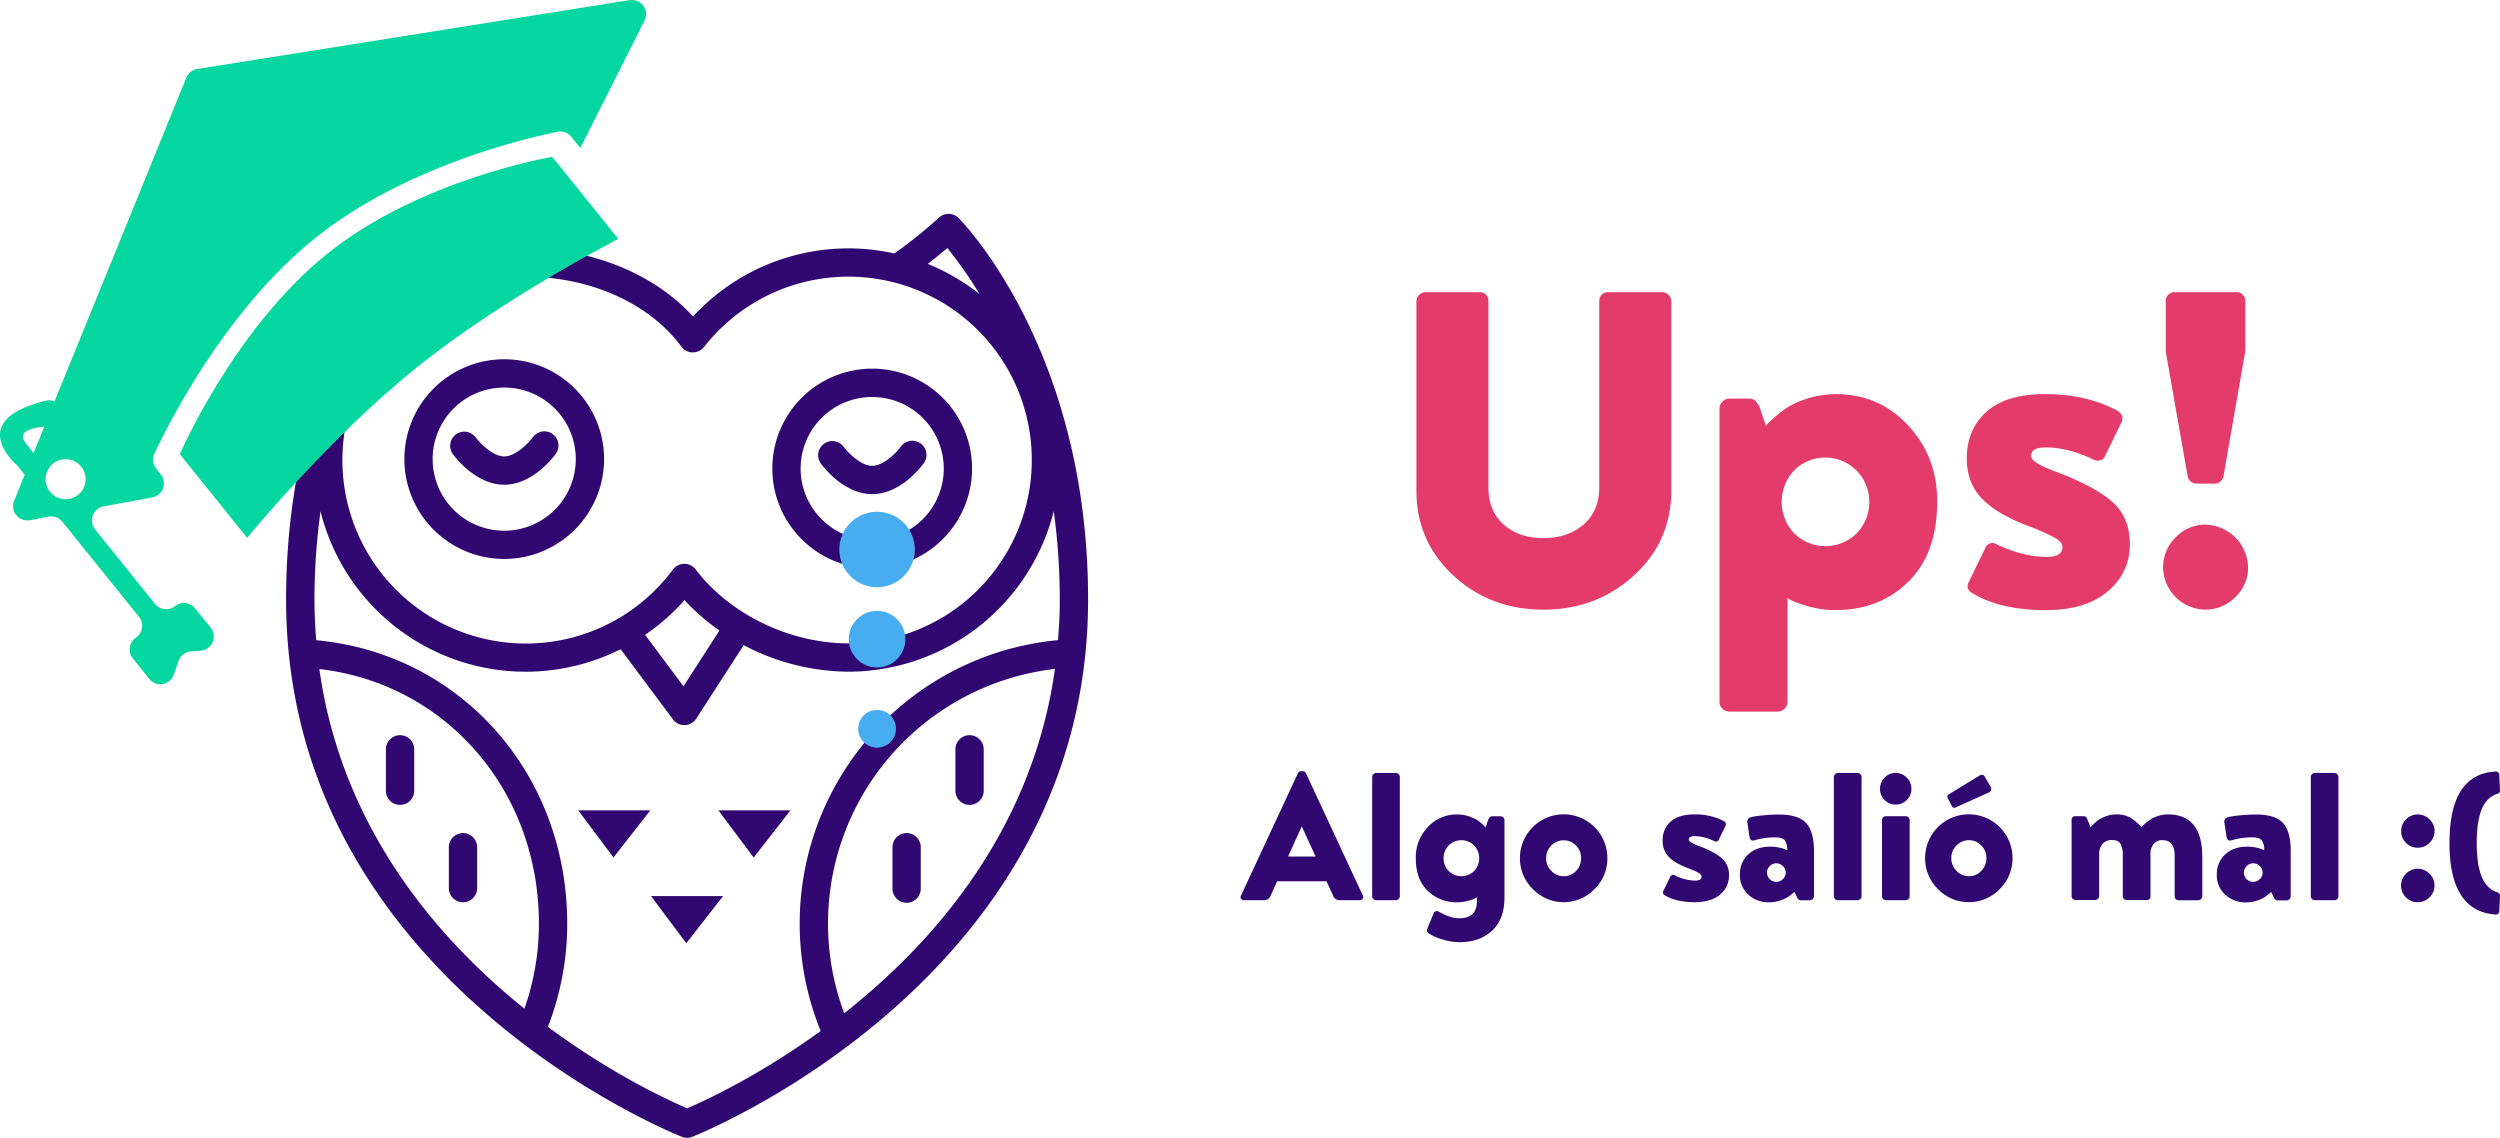 <svg id="Capa_1" data-name="Capa 1" xmlns="http://www.w3.org/2000/svg" viewBox="0 0 1292.4 588.18"><defs><style>.cls-1{fill:#310872;}.cls-2{fill:#e33b6a;}.cls-3{fill:#48acf0;}.cls-4{fill:#06d6a0;}</style></defs><polygon class="cls-1" points="317.15 443.3 336.19 418.92 298.9 418.92 317.15 443.3"/><polygon class="cls-1" points="389.61 443.3 408.65 418.92 371.37 418.92 389.61 443.3"/><polygon class="cls-1" points="354.79 487.61 373.83 463.22 336.54 463.22 354.79 487.61"/><path class="cls-1" d="M507.83,203.49a7.32,7.32,0,0,0-10.21-.19,257,257,0,0,1-23,18.5,109.19,109.19,0,0,0-104.1,32.55c-19.91-21.87-52.11-35.18-86.42-35.18a108.88,108.88,0,0,0-23.76,2.63,256.37,256.37,0,0,1-23-18.5,7.31,7.31,0,0,0-10.2.19c-2.75,2.77-67.17,69.37-67,197.84a279.42,279.42,0,0,0,1.47,28c0,.17,0,.35.06.52,18.51,175.65,201.21,247.87,203.16,248.61a7.25,7.25,0,0,0,5.24,0c2-.78,204.35-80.72,204.68-277.12C575,272.86,510.57,206.26,507.83,203.49ZM502,219a207,207,0,0,1,16.57,23.73,109.22,109.22,0,0,0-26.67-15.54C495.93,224,499.39,221.2,502,219ZM364.52,270c.05.07.12.12.17.19a5.37,5.37,0,0,0,.51.56,6.5,6.5,0,0,0,.53.52c.07.05.12.12.19.17a3.87,3.87,0,0,0,.37.24c.21.14.42.28.64.4a5.51,5.51,0,0,0,.65.31l.63.24a6.7,6.7,0,0,0,.74.19l.64.11a6,6,0,0,0,.74,0c.22,0,.44,0,.67,0s.48-.05.71-.09.45-.09.67-.15.48-.15.71-.24a6.39,6.39,0,0,0,.6-.26,8.1,8.1,0,0,0,.7-.42c.12-.07.24-.12.36-.2l.18-.17a6.66,6.66,0,0,0,.56-.5,6.82,6.82,0,0,0,.53-.55c.05-.06.12-.11.17-.18a94.79,94.79,0,1,1,74.67,153.19c-30.33,0-61.34-15-79-38.27l-.18-.19a6.89,6.89,0,0,0-.52-.56,6.77,6.77,0,0,0-.56-.51c-.07-.05-.12-.12-.19-.18s-.24-.13-.35-.21-.44-.28-.67-.4-.43-.2-.65-.29l-.64-.23c-.24-.07-.49-.12-.73-.17s-.43-.07-.65-.09a6.11,6.11,0,0,0-.74,0c-.22,0-.45,0-.67,0s-.47.06-.71.11a5.06,5.06,0,0,0-.67.17,5.69,5.69,0,0,0-.69.25,6,6,0,0,0-1.29.7,3.79,3.79,0,0,0-.34.2c-.07.06-.13.13-.2.18s-.37.34-.55.52a6.77,6.77,0,0,0-.51.56,1.71,1.71,0,0,0-.18.2,95,95,0,0,1-27.91,25.14,7.8,7.8,0,0,0-1.42.82l0,0A94.82,94.82,0,1,1,284.1,233.8C317.37,233.8,348.19,247.67,364.52,270Zm1.59,131a109.28,109.28,0,0,0,18.06,15.7l-18.58,28.83-19.85-26.59A109.49,109.49,0,0,0,366.11,401ZM233,219c2.59,2.21,6,5,10.08,8.18a109.42,109.42,0,0,0-26.54,15.44A208.77,208.77,0,0,1,233,219ZM177.35,436.62c65.29,7.57,113.49,62.62,113.49,131.59a131.79,131.79,0,0,1-7.49,44C237.61,575.41,188.73,518.09,177.35,436.62ZM367.48,663.71c-8.8-3.75-38.51-17.3-72-42.12a146.3,146.3,0,0,0,10-53.38c0-77.74-55.33-139.59-129.74-146.49-.54-6.67-.91-13.44-.92-20.41a338.1,338.1,0,0,1,3.13-46.24,109.27,109.27,0,0,0,155.13,71.3l27.09,36.31a7.3,7.3,0,0,0,5.86,2.95h.25a7.32,7.32,0,0,0,5.91-3.35l24.51-38A117.62,117.62,0,0,0,450.86,438,109.6,109.6,0,0,0,557,355a340.14,340.14,0,0,1,3.12,46.28c0,7-.39,13.73-.92,20.4a147.22,147.22,0,0,0-122.7,202.05C404.24,647.18,376,660.07,367.48,663.71Zm81.2-49.14a132.51,132.51,0,0,1,108.93-178C546,519.81,495.24,577.86,448.68,614.57Z" transform="translate(-12.25 -90.76)"/><path class="cls-1" d="M219.06,470.82a7.31,7.31,0,0,0-7.31,7.32v21.13a7.32,7.32,0,1,0,14.63,0V478.14A7.32,7.32,0,0,0,219.06,470.82Z" transform="translate(-12.25 -90.76)"/><path class="cls-1" d="M251.6,521.43a7.31,7.31,0,0,0-7.32,7.31v21.14a7.32,7.32,0,0,0,14.64,0V528.74A7.31,7.31,0,0,0,251.6,521.43Z" transform="translate(-12.25 -90.76)"/><path class="cls-1" d="M513.47,470.82a7.31,7.31,0,0,0-7.31,7.32v21.13a7.32,7.32,0,1,0,14.63,0V478.14A7.32,7.32,0,0,0,513.47,470.82Z" transform="translate(-12.25 -90.76)"/><path class="cls-1" d="M480.94,521.43a7.31,7.31,0,0,0-7.32,7.31v21.14a7.32,7.32,0,1,0,14.63,0V528.74A7.31,7.31,0,0,0,480.94,521.43Z" transform="translate(-12.25 -90.76)"/><path class="cls-2" d="M744.48,344.44V246.21a4.8,4.8,0,0,1,4.39-4.4H777.3a4.35,4.35,0,0,1,4.39,4.4v96.38q0,12.26,7.86,19.3t20.57,7.05q12.71,0,20.8-7.05t8.09-19.3V246.21a4.37,4.37,0,0,1,4.4-4.4h28.43a4.8,4.8,0,0,1,4.39,4.4v98.23q0,26.12-19.3,43.8t-46.81,17.68q-27.51,0-46.57-17.68T744.48,344.44Z" transform="translate(-12.25 -90.76)"/><path class="cls-2" d="M936.32,399.91v53.63a5.12,5.12,0,0,1-5.08,5.08h-25a5.12,5.12,0,0,1-5.08-5.08V301.91a5,5,0,0,1,1.5-3.47,4.75,4.75,0,0,1,3.58-1.61h10.4q3.71,0,5.55,5.31l3,8.78a11.93,11.93,0,0,1,1.5-1.73c.69-.69,2.16-2,4.39-3.93a43.86,43.86,0,0,1,7.28-5.08,50.09,50.09,0,0,1,22.89-5.67q22.41,0,37.44,16.18t15,39.3q0,27-15,41.6t-37.68,14.56a52.24,52.24,0,0,1-14.44-2.08Q939.32,402,936.32,399.91Zm3.47-66a23.75,23.75,0,0,0,0,32.59,23,23,0,0,0,32.24,0A23.29,23.29,0,0,0,972,334a22.89,22.89,0,0,0-32.24-.12Z" transform="translate(-12.25 -90.76)"/><path class="cls-2" d="M1069.92,406.15q-23.58,0-38.14-8.78-3.46-2.08-1.85-5.55l8.55-17.56a3.79,3.79,0,0,1,2.2-2.43,3.44,3.44,0,0,1,3.35.12q13.88,6.71,26.35,6.7,8.08,0,8.09-5.09,0-2.54-4-4.85a118.69,118.69,0,0,0-14.22-6.24q-16.18-6.24-23.69-14.22T1029,327.8q0-15,10.17-24.16t30.28-9.13q20.8,0,36.52,8.09,5.07,2.55,2.77,6.94l-8.32,17.1a3.17,3.17,0,0,1-2.2,2,4.61,4.61,0,0,1-3.35-.12q-13.41-6.47-25-6.47-7.64,0-7.63,4.39,0,3.46,12,7.86,19.41,7.17,29.24,15.25t9.82,22.66q0,14.55-11.44,24.27T1069.92,406.15Z" transform="translate(-12.25 -90.76)"/><path class="cls-2" d="M1130.48,384.2a21.52,21.52,0,0,1,6.47-15.61A20.68,20.68,0,0,1,1152.2,362a22.47,22.47,0,0,1,22.19,22.19,20.68,20.68,0,0,1-6.58,15.25,21.56,21.56,0,0,1-15.61,6.47,22.1,22.1,0,0,1-21.72-21.72Zm17.1-43.46a4.18,4.18,0,0,1-2.89-1.15,4.38,4.38,0,0,1-1.5-2.55l-11.33-64.48V246.21a4.42,4.42,0,0,1,1.27-3,4.1,4.1,0,0,1,3.13-1.39h32.36a4.09,4.09,0,0,1,3.12,1.39,4.42,4.42,0,0,1,1.27,3v25.88l-11.33,65a4.43,4.43,0,0,1-1.5,2.55,4.18,4.18,0,0,1-2.89,1.15Z" transform="translate(-12.25 -90.76)"/><path class="cls-1" d="M655.37,556.13a1.75,1.75,0,0,1-1.55-.76,1.56,1.56,0,0,1,0-1.69l29.41-63.23a1.62,1.62,0,0,1,1.59-1h.94a1.64,1.64,0,0,1,1.6,1l29.41,63.23a1.56,1.56,0,0,1-.05,1.69,1.74,1.74,0,0,1-1.55.76H704.7a3.55,3.55,0,0,1-3.28-2.35L698,546.35H672.47l-3.38,7.52a3.39,3.39,0,0,1-3.38,2.26Zm22.74-22.56h14.28l-7.14-15.5h-.09Z" transform="translate(-12.25 -90.76)"/><path class="cls-1" d="M721.62,554.06V492.42a2,2,0,0,1,.61-1.41,1.9,1.9,0,0,1,1.45-.66h10.15a1.92,1.92,0,0,1,1.46.66,2,2,0,0,1,.61,1.41v61.64a2,2,0,0,1-.61,1.46,2,2,0,0,1-1.46.61H723.68a2.08,2.08,0,0,1-2.06-2.07Z" transform="translate(-12.25 -90.76)"/><path class="cls-1" d="M790,514.78v39.94q0,11.26-6.43,17.19t-16.78,5.92a30,30,0,0,1-9.39-1.6,23,23,0,0,1-6.77-3.1,2.05,2.05,0,0,1-.47-2.44l3.29-7.89a1.72,1.72,0,0,1,1-.94A1.82,1.82,0,0,1,756,562q5.93,3.48,10.52,3.48,9.21,0,9.21-8.65v-2.25a11.83,11.83,0,0,1-4.18,1.78,21.75,21.75,0,0,1-5.87.85,21.3,21.3,0,0,1-15.37-5.92q-6.15-5.93-6.15-16.91a22.55,22.55,0,0,1,6.15-16,20.1,20.1,0,0,1,15.27-6.57,18.62,18.62,0,0,1,7.9,1.69,15.72,15.72,0,0,1,5.16,3.38l1.6,1.6,1.22-3.57c.5-1.44,1.25-2.17,2.26-2.17H788a1.91,1.91,0,0,1,1.45.66A2,2,0,0,1,790,514.78Zm-31.48,19.64a9,9,0,0,0,2.68,6.62,9.36,9.36,0,0,0,13.11,0,9.65,9.65,0,0,0,0-13.24,9.31,9.31,0,0,0-13.11,0A9.07,9.07,0,0,0,758.54,534.42Z" transform="translate(-12.25 -90.76)"/><path class="cls-1" d="M798,534.33a22.6,22.6,0,0,1,45.2,0,22.16,22.16,0,0,1-6.63,16.06,22.17,22.17,0,0,1-31.9,0A22.08,22.08,0,0,1,798,534.33Zm13.53,0a9.17,9.17,0,0,0,2.68,6.62,8.61,8.61,0,0,0,6.43,2.77A8.46,8.46,0,0,0,827,541a9.25,9.25,0,0,0,2.63-6.62,9,9,0,0,0-2.63-6.49,8.56,8.56,0,0,0-6.39-2.72,8.71,8.71,0,0,0-6.43,2.72A8.93,8.93,0,0,0,811.54,534.33Z" transform="translate(-12.25 -90.76)"/><path class="cls-1" d="M888.4,557.16q-9.58,0-15.5-3.57a1.6,1.6,0,0,1-.76-2.26l3.48-7.14a1.53,1.53,0,0,1,.89-1,1.42,1.42,0,0,1,1.37,0A24.59,24.59,0,0,0,888.59,546c2.19,0,3.29-.69,3.29-2.07,0-.69-.55-1.35-1.65-2a47.41,47.41,0,0,0-5.78-2.54q-6.57-2.53-9.63-5.78a11.65,11.65,0,0,1-3.05-8.31,12.56,12.56,0,0,1,4.13-9.82q4.14-3.72,12.31-3.71a32,32,0,0,1,14.85,3.28c1.38.69,1.75,1.63,1.13,2.82l-3.39,7a1.26,1.26,0,0,1-.89.79,1.82,1.82,0,0,1-1.36,0A23.45,23.45,0,0,0,888.4,523c-2.07,0-3.1.59-3.1,1.78q0,1.41,4.89,3.2,7.89,2.91,11.88,6.2a11.27,11.27,0,0,1,4,9.21,12.42,12.42,0,0,1-4.66,9.86Q896.76,557.16,888.4,557.16Z" transform="translate(-12.25 -90.76)"/><path class="cls-1" d="M916,553.21a13.4,13.4,0,0,1-4.28-10.33A13.6,13.6,0,0,1,916,532.45q4.32-4.05,11.65-4a19.85,19.85,0,0,1,4.32.47,16.25,16.25,0,0,1,3.19.94l1,.47a8.46,8.46,0,0,0-1.22-5.08c-.82-1.06-2.42-1.6-4.8-1.6a37.69,37.69,0,0,0-10.9,1.51q-2.25.75-2.63-2.26l-1-6.67a2.38,2.38,0,0,1,1.69-3,34,34,0,0,1,5.73-.89,83.28,83.28,0,0,1,8.74-.51q10,0,14.05,4.27T950,530.1v24a1.94,1.94,0,0,1-.66,1.46,2.08,2.08,0,0,1-1.41.61h-4.6a2.12,2.12,0,0,1-2-1.41l-1.41-2.92c-1.25,1.07-2.3,1.9-3.14,2.49a17.33,17.33,0,0,1-4,1.88,17.54,17.54,0,0,1-6,1A15.26,15.26,0,0,1,916,553.21Zm9.72-11.37a4.81,4.81,0,0,0,4.8,4.8,4.79,4.79,0,0,0,3.43-1.41,4.62,4.62,0,0,0,0-6.72,4.72,4.72,0,0,0-3.43-1.46,4.56,4.56,0,0,0-3.39,1.46A4.65,4.65,0,0,0,925.7,541.84Z" transform="translate(-12.25 -90.76)"/><path class="cls-1" d="M960.28,554.06V492.42a2,2,0,0,1,.61-1.41,1.94,1.94,0,0,1,1.46-.66H972.5A1.91,1.91,0,0,1,974,491a2,2,0,0,1,.61,1.41v61.64a2.08,2.08,0,0,1-2.06,2.07H962.35a2,2,0,0,1-1.46-.61A2,2,0,0,1,960.28,554.06Z" transform="translate(-12.25 -90.76)"/><path class="cls-1" d="M998,504.3a7.88,7.88,0,0,1-5.78,2.4,7.69,7.69,0,0,1-5.73-2.4,7.81,7.81,0,0,1-2.35-5.68,8.12,8.12,0,0,1,2.35-5.83,7.66,7.66,0,0,1,5.73-2.44,7.85,7.85,0,0,1,5.78,2.44,8,8,0,0,1,2.39,5.83A7.73,7.73,0,0,1,998,504.3Zm-12.83,49.76V514.78a1.93,1.93,0,0,1,.61-1.5,2.08,2.08,0,0,1,1.46-.57H997.4a2,2,0,0,1,1.45.57,1.93,1.93,0,0,1,.61,1.5v39.28a2.08,2.08,0,0,1-2.06,2.07H987.25a2,2,0,0,1-1.46-.61A2,2,0,0,1,985.18,554.06Z" transform="translate(-12.25 -90.76)"/><path class="cls-1" d="M1007.45,534.33a22.6,22.6,0,0,1,45.2,0,22.16,22.16,0,0,1-6.63,16.06,22.17,22.17,0,0,1-31.9,0A22.08,22.08,0,0,1,1007.45,534.33ZM1023.61,508c-1.06.69-1.91.4-2.53-.85l-2-3.95c-.31-.62-.12-1.22.57-1.78l16-9.77a1.63,1.63,0,0,1,1.27-.33,1.25,1.25,0,0,1,1.17.61l3.2,5.54q1,1.89-.57,2.82ZM1021,534.33a9.17,9.17,0,0,0,2.68,6.62,8.61,8.61,0,0,0,6.44,2.77,8.49,8.49,0,0,0,6.39-2.77,9.29,9.29,0,0,0,2.63-6.62,9,9,0,0,0-2.63-6.49,8.59,8.59,0,0,0-6.39-2.72,8.71,8.71,0,0,0-6.44,2.72A8.93,8.93,0,0,0,1021,534.33Z" transform="translate(-12.25 -90.76)"/><path class="cls-1" d="M1083.18,554.06V514.78a1.83,1.83,0,0,1,2.07-2.07h4.13a1.76,1.76,0,0,1,1.79,1.23l1.79,4.41c1.37-1.37,2.47-2.41,3.28-3.1a17.19,17.19,0,0,1,4-2.25,15.12,15.12,0,0,1,6.11-1.22,14.07,14.07,0,0,1,6.91,1.5,25.79,25.79,0,0,1,6,5.07q6.12-6.57,13.72-6.57,17.76,0,17.76,22v20.3a2.08,2.08,0,0,1-2.06,2.07h-10.15a2,2,0,0,1-1.51-.61,2.12,2.12,0,0,1-.56-1.46v-21q0-8-6.39-8a5.43,5.43,0,0,0-4.46,2,8,8,0,0,0-1.65,5.21v21.71c0,1.38-.65,2.07-2,2.07h-10.24a2,2,0,0,1-1.46-.61,2,2,0,0,1-.61-1.46v-21a12.55,12.55,0,0,0-1.13-5.91q-1.12-2.07-4.41-2.07a6.16,6.16,0,0,0-4.94,2,8,8,0,0,0-1.73,5.4v21.52a1.94,1.94,0,0,1-.66,1.46,2.08,2.08,0,0,1-1.41.61h-10.15a2,2,0,0,1-1.5-.61A2.08,2.08,0,0,1,1083.18,554.06Z" transform="translate(-12.25 -90.76)"/><path class="cls-1" d="M1162.53,553.21a13.39,13.39,0,0,1-4.27-10.33,13.63,13.63,0,0,1,4.32-10.43q4.32-4.05,11.65-4a19.85,19.85,0,0,1,4.32.47,16.39,16.39,0,0,1,3.2.94l1,.47a8.46,8.46,0,0,0-1.22-5.08c-.81-1.06-2.41-1.6-4.79-1.6a37.64,37.64,0,0,0-10.9,1.51q-2.25.75-2.63-2.26l-1-6.67a2.38,2.38,0,0,1,1.69-3,33.64,33.64,0,0,1,5.73-.89,83.13,83.13,0,0,1,8.74-.51q10,0,14,4.27t4.09,14.05v24a1.94,1.94,0,0,1-.66,1.46,2.08,2.08,0,0,1-1.41.61h-4.6a2.09,2.09,0,0,1-2-1.41l-1.41-2.92c-1.26,1.07-2.3,1.9-3.15,2.49a17.22,17.22,0,0,1-4,1.88,17.64,17.64,0,0,1-6,1A15.26,15.26,0,0,1,1162.53,553.21Zm9.73-11.37a4.81,4.81,0,0,0,4.79,4.8,4.76,4.76,0,0,0,3.43-1.41,4.6,4.6,0,0,0,0-6.72,4.69,4.69,0,0,0-3.43-1.46,4.55,4.55,0,0,0-3.38,1.46A4.65,4.65,0,0,0,1172.26,541.84Z" transform="translate(-12.25 -90.76)"/><path class="cls-1" d="M1206.84,554.06V492.42a2,2,0,0,1,.61-1.41,1.9,1.9,0,0,1,1.45-.66h10.15a1.92,1.92,0,0,1,1.46.66,2,2,0,0,1,.61,1.41v61.64a2,2,0,0,1-.61,1.46,2,2,0,0,1-1.46.61H1208.9a2.08,2.08,0,0,1-2.06-2.07Z" transform="translate(-12.25 -90.76)"/><path class="cls-1" d="M1262.09,529a8.3,8.3,0,0,1-6-2.49,8.17,8.17,0,0,1-2.53-6.06,8.33,8.33,0,0,1,2.53-6.11,8.22,8.22,0,0,1,6-2.53,8.47,8.47,0,0,1,6.15,2.53,8.27,8.27,0,0,1,2.59,6.11,8.15,8.15,0,0,1-2.59,6A8.48,8.48,0,0,1,1262.09,529ZM1256,554.62a8.39,8.39,0,0,1-2.49-6.11,8.66,8.66,0,0,1,8.55-8.64,8.48,8.48,0,0,1,6.15,2.54,8.49,8.49,0,0,1,0,12.21,8.48,8.48,0,0,1-6.15,2.54A8.16,8.16,0,0,1,1256,554.62Z" transform="translate(-12.25 -90.76)"/><path class="cls-1" d="M1302.4,563.55q-23.88-1.69-23.87-37,0-35.71,23.87-36.93a1.59,1.59,0,0,1,1.31.42,1.66,1.66,0,0,1,.57,1.27l.37,8a1.66,1.66,0,0,1-1.22,1.78q-5.73,1.79-8.27,8.13t-2.54,17.34q0,11.09,2.54,17.38t8.27,8.18a1.86,1.86,0,0,1,1.22,1.78l-.37,7.89A1.74,1.74,0,0,1,1302.4,563.55Z" transform="translate(-12.25 -90.76)"/><path class="cls-1" d="M272.91,341.34c-14.73,0-25.49-14.37-26.67-16a7.32,7.32,0,0,1,11.87-8.56h0c1.88,2.58,8.64,9.93,14.8,9.93s12.93-7.35,14.81-9.93a7.31,7.31,0,0,1,11.86,8.56C298.4,327,287.65,341.34,272.91,341.34Z" transform="translate(-12.25 -90.76)"/><path class="cls-1" d="M272.91,379.72a51.62,51.62,0,1,1,51.63-51.62A51.68,51.68,0,0,1,272.91,379.72Zm0-88.61a37,37,0,1,0,37,37A37,37,0,0,0,272.91,291.11Z" transform="translate(-12.25 -90.76)"/><path class="cls-1" d="M463.14,346.21c-14.73,0-25.49-14.36-26.67-16a7.32,7.32,0,0,1,11.87-8.56h0c1.88,2.57,8.64,9.93,14.8,9.93s12.93-7.36,14.81-9.93a7.31,7.31,0,0,1,11.86,8.56C488.64,331.85,477.88,346.21,463.14,346.21Z" transform="translate(-12.25 -90.76)"/><path class="cls-1" d="M463.14,384.6A51.63,51.63,0,1,1,514.77,333,51.68,51.68,0,0,1,463.14,384.6Zm0-88.61a37,37,0,1,0,37,37A37,37,0,0,0,463.14,296Z" transform="translate(-12.25 -90.76)"/><circle class="cls-3" cx="453.41" cy="284.07" r="19.51"/><circle class="cls-3" cx="453.41" cy="330.41" r="14.63"/><circle class="cls-3" cx="453.41" cy="376.75" r="9.76"/><path class="cls-4" d="M297.72,171.86s-68.32,11.43-116.46,50.2S105.2,325.55,105.2,325.55L140,368.79s42.27-51.56,87.39-87.85,104.51-66.68,104.51-66.68l-34.16-42.4Zm0,0" transform="translate(-12.25 -90.76)"/><path class="cls-4" d="M37.4,357.86a7.32,7.32,0,0,1,7.07,2.61L84.1,409.65A7.34,7.34,0,0,1,83,420l-1,.78a7.35,7.35,0,0,0-1.11,10.32l8.52,10.63a7.36,7.36,0,0,0,12.68-2.19l2.47-7.1a7.33,7.33,0,0,1,6.4-4.91l5-.37a7.35,7.35,0,0,0,5.18-11.95l-8.07-10a7.35,7.35,0,0,0-10.36-1.1h0A7.33,7.33,0,0,1,92.43,403c-7.15-8.87-19.14-23.79-31.05-38.59a7.36,7.36,0,0,1,4.39-11.84L91,347.88a7.35,7.35,0,0,0,4.4-11.82L93,333a7.37,7.37,0,0,1-.9-7.74c7.51-16,36.86-74.18,82.84-111.19s108.6-51.74,125.51-55.17a7.31,7.31,0,0,1,7.13,2.58l4.69,5.77,33.18-65.85a7.36,7.36,0,0,0-7.72-10.57L114.23,126.43a7.33,7.33,0,0,0-5.65,4.48L40.44,298.26a7.43,7.43,0,0,0-4.79-.25C-6.35,308.28,21,331.2,21,331.2l4,5-5.46,13.48a7.36,7.36,0,0,0,8.17,10ZM38.12,345a10.35,10.35,0,1,1,14.5,1.57A10.35,10.35,0,0,1,38.12,345Zm-8.5-20.09c-2.14-2.57-3.56-4.36-4-5-5.12-6.32,3.94-8.1,9.57-8.62Zm5.53-13.65" transform="translate(-12.25 -90.76)"/></svg>